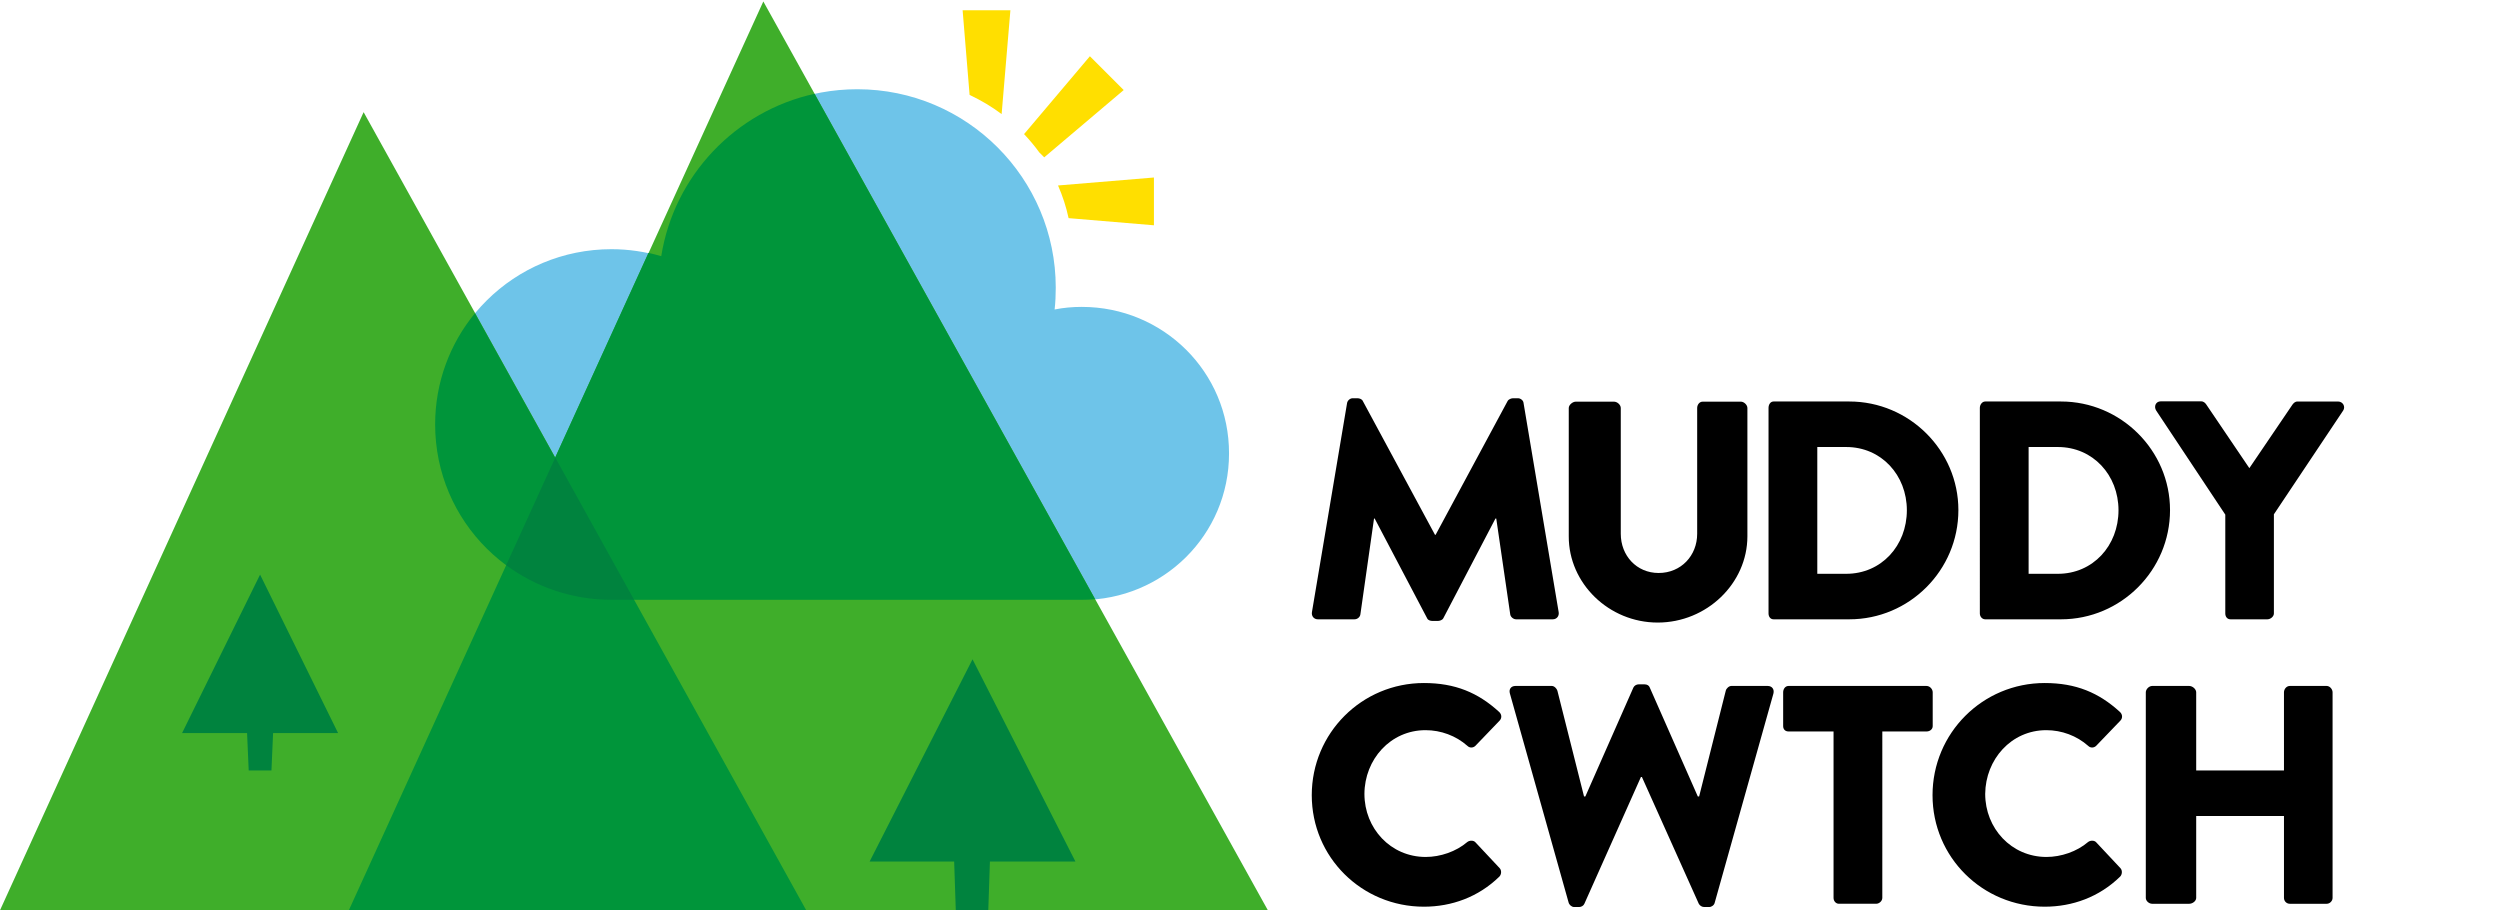 <svg id="muddy_cwtch_logo" xmlns="http://www.w3.org/2000/svg" viewBox="0 0 1538 560"><style>.st0{fill:#6EC4E9;} .st1{fill:#3FAE2A;} .st2{fill:#00953A;} .st3{fill:#00833E;} .st4{fill:#FFDF00;}</style><path id="Cloud" class="st0" d="M665.5 188.8c-5.7 0-11.3.5-16.7 1.6.5-4.4.7-8.9.7-13.4 0-67.4-54.7-122.1-122.1-122.1-60.9 0-111.3 44.5-120.6 102.8-9.7-2.8-20-4.4-30.6-4.4-59.9 0-108.5 48-108.5 107.9 0 59.9 48.6 107.9 108.5 107.9h289.2c50.1 0 90.7-40 90.7-90.1.1-50.2-40.5-90.2-90.6-90.2z"/><path id="Mountain_1_" class="st1" d="M469.6.9l-128 280.6L223.7 69 0 560h780z"/><path class="st2" d="M214.6 560H496L341.6 281.5z"/><path class="st2" d="M673.7 368.6L501.1 57.7c-48.6 10.7-86.4 50.3-94.3 99.9-2.6-.8-5.2-1.4-7.9-2l-57.4 125.9-49.3-88.8c-15.3 18.6-24.5 42.4-24.5 68.4 0 59.9 48.6 107.9 108.5 107.9h289.2c2.9 0 5.6-.1 8.3-.4z"/><path class="st3" d="M311.4 347.7c18.1 13.4 40.6 21.3 64.9 21.3h13.8l-48.5-87.5-30.2 66.2z"/><path id="Sun" class="st4" d="M616.2 70.2c-6.1-4.6-12.7-8.5-19.7-11.8l-4.3-52.1h29.4l-5.4 63.9zm26.2 26.6l48.9-41.4-20.8-20.8L630 82.5c3.4 3.6 6.5 7.3 9.4 11.3l3 3zm67.5 41.8v-29.4l-59 4.9c2.8 6.4 5 13.1 6.5 20.1l52.5 4.4z"/><path id="Tree" class="st3" d="M598.3 405.6L535 530h52l1 30h20l1-30h52.6z"/><path id="Tree_1_" class="st3" d="M160 353.5L112 451h40l1 23h14l1-23h40z"/><path id="Name" d="M807.1 376.6l21.6-128.5c.2-1.7 1.9-3.1 3.4-3.1h3.1c1 0 2.7.5 3.2 1.7l44.4 82.3h.4l44.3-82.3c.6-1.1 2.3-1.7 3.3-1.7h3.1c1.5 0 3.3 1.3 3.4 3l21.6 128.6c.4 2.5-1.3 4.4-3.6 4.4h-22.6c-1.7 0-3.4-1.5-3.6-3l-8.6-59h-.5l-32.1 61.4c-.6 1.1-2.3 1.6-3.3 1.6h-3.4c-1.1 0-2.7-.4-3.2-1.6L845.7 319h-.4l-8.4 59c-.2 1.5-1.7 3-3.6 3h-22.6c-2.3 0-4-1.9-3.6-4.4zm212.7 6.4c30.2 0 55.2-24.1 55.2-53.1V251c0-1.9-2.1-3.9-4-3.9h-23.5c-2.1 0-3.4 2-3.4 3.9v77.4c0 13.4-9.9 24.1-23.7 24.1-13.6 0-23.3-10.7-23.3-24.1V251c0-1.9-2.1-3.9-4.2-3.9h-23.5c-1.9 0-4.3 2-4.3 3.9v78.9c-.1 29 24.7 53.1 54.7 53.1zm68.2-5.6V250.9c0-1.9 1.1-3.9 3.1-3.9h46.6c36.9 0 67.1 30.1 67.1 66.8 0 37.1-30.2 67.2-67.1 67.2h-46.6c-2 0-3.1-1.7-3.1-3.6zm30-24.4h17.8c21.6 0 37.3-17.3 37.3-39.1 0-21.6-15.7-38.9-37.3-38.9H1118v78zm217-39.2c0 37.1-30.2 67.2-67.1 67.2h-46.6c-1.9 0-3.3-1.7-3.3-3.6V250.9c0-1.9 1.4-3.9 3.3-3.9h46.6c36.9 0 67.1 30.1 67.1 66.8zm-31.7.1c0-21.6-15.7-38.9-37.3-38.9h-18v78h18c21.6 0 37.3-17.3 37.3-39.1zm135-66.9h-24.8c-1.7 0-2.5 1.1-3.1 1.8l-26.6 39.2-26.6-39.3c-.6-.8-1.5-1.8-3.1-1.8h-24.8c-3.1 0-4.4 3.2-2.8 5.7l42.5 64v60.8c0 1.9 1.1 3.6 3.2 3.6h22.7c1.9 0 4-1.7 4-3.6v-61l42.6-63.8c1.6-2.4-.1-5.6-3.2-5.6zM877 449.2c9.4 0 18.7 3.4 25.8 9.7 1.3 1.3 3.4 1.3 4.8 0l14.9-15.5c1.5-1.5 1.5-3.8-.2-5.4-13-11.9-27.1-17.8-46.3-17.8-38.2 0-69 30.8-69 69s30.8 68.6 69 68.6c17 0 33.5-5.9 46.4-18.5 1.3-1.3 1.5-3.8.2-5.2l-14.9-15.9c-1.1-1.3-3.6-1.3-5-.2-6.9 5.9-16.6 9.2-25.6 9.2-21.6 0-37.7-17.6-37.7-38.8.1-21.2 16-39.2 37.6-39.2zm210.5-27.2h-22.4c-1.5 0-3.1 1.6-3.4 2.9l-16.4 65.1h-.8l-29.6-67.1c-.4-1.1-1.5-1.9-3.3-1.9h-3.4c-1.5 0-2.7.8-3.3 1.9L975.3 490h-.8l-16.4-65.1c-.4-1.3-1.9-2.9-3.4-2.9h-22.4c-2.7 0-4.2 2-3.4 4.7L965 555.2c.4 1.5 1.9 2.8 3.4 2.8h3.1c1.3 0 2.7-.8 3.2-2l34.8-78h.6l35 78c.6 1.1 1.9 2 3.3 2h3.1c1.5 0 3.1-1.2 3.4-2.7l36.1-128.6c.7-2.7-.9-4.7-3.5-4.7zm97.7 0h-84.9c-2.1 0-3.3 2-3.3 3.9v20.8c0 1.9 1.2 3.3 3.3 3.3h27.7v102.4c0 1.9 1.4 3.6 3.3 3.6h22.9c1.9 0 3.8-1.7 3.8-3.6V450h27.2c2.1 0 3.8-1.4 3.8-3.3v-20.8c0-1.9-1.7-3.9-3.8-3.9zm73.7 27.2c9.4 0 18.7 3.4 25.8 9.7 1.3 1.3 3.4 1.3 4.8 0l14.9-15.5c1.5-1.5 1.5-3.8-.2-5.4-13-11.9-27.1-17.8-46.3-17.8-38.2 0-69 30.8-69 69s30.8 68.6 69 68.6c17 0 33.5-5.9 46.4-18.5 1.3-1.3 1.5-3.8.2-5.2l-14.9-15.9c-1.1-1.3-3.6-1.3-5-.2-6.9 5.9-16.6 9.2-25.6 9.2-21.6 0-37.7-17.6-37.7-38.8.2-21.2 16-39.2 37.6-39.2zm172.5-27.2h-22.7c-2.1 0-3.6 2-3.6 3.9V474h-54v-48.1c0-1.9-2.2-3.9-4.3-3.9H1324c-1.9 0-3.9 2-3.9 3.9v126.5c0 1.9 2 3.6 3.9 3.6h22.8c2.1 0 4.3-1.7 4.3-3.6V502h54v50.4c0 1.9 1.5 3.6 3.6 3.6h22.7c1.9 0 3.6-1.7 3.6-3.6V425.9c0-1.9-1.7-3.9-3.6-3.9z"/></svg>